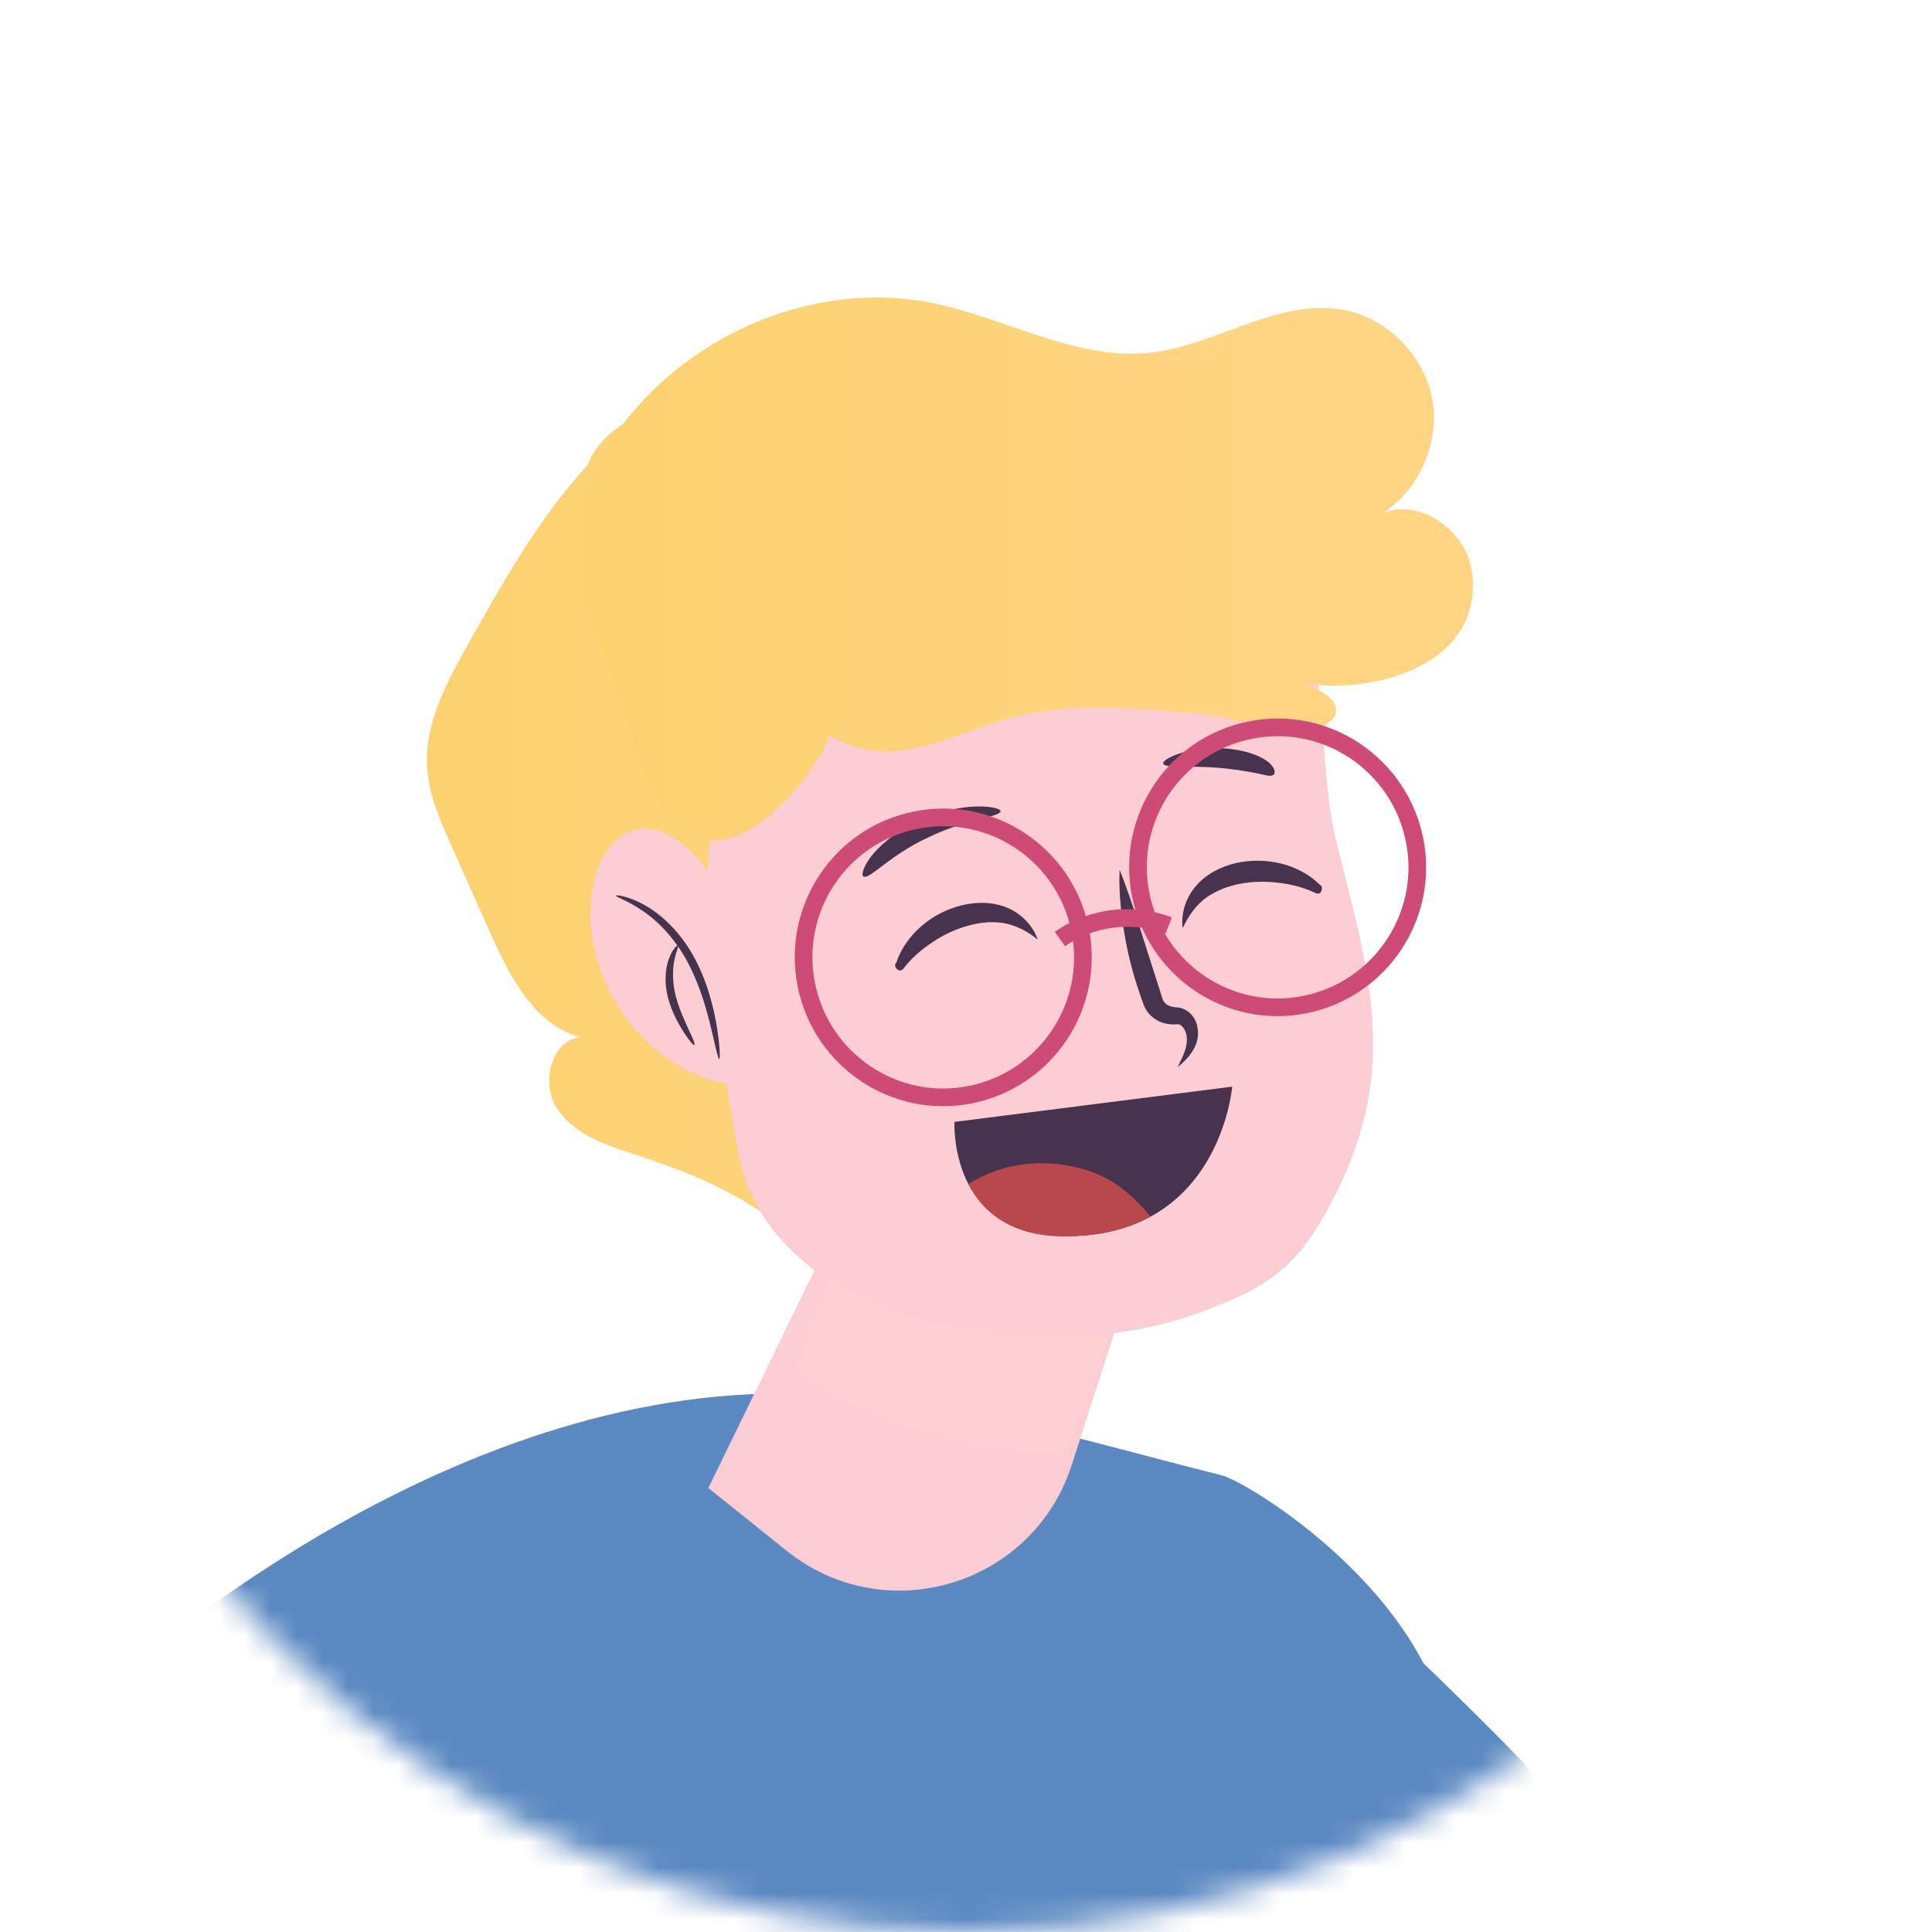 <svg width="75" height="75" viewBox="0 0 75 75" fill="none" xmlns="http://www.w3.org/2000/svg">
<mask id="mask0" mask-type="alpha" maskUnits="userSpaceOnUse" x="0" y="0" width="75" height="75">
<circle cx="37.5" cy="37.5" r="37.5" fill="white"/>
</mask>
<g mask="url(#mask0)">
<path d="M5.2 64.561C8.687 74.138 14.112 77.281 13.469 87.458C12.72 99.349 16.965 111.733 16.208 123.623C15.979 127.234 14.667 131.153 15.098 134.763C15.583 138.842 21.043 139.168 24.548 139.989C35.53 142.575 47.287 141.86 57.828 137.835C58.727 137.491 57.688 123.288 57.661 121.893C57.52 114.849 57.344 107.814 57.115 100.779C56.727 89.012 57.159 75.718 56.287 67.827C55.636 61.921 48.458 57.525 47.419 57.269C41.747 55.848 37.599 54.471 31.761 54.136C17.626 53.332 5.288 64.799 5.2 64.561Z" fill="#5B89C2"/>
<path d="M52.21 61.639C52.21 61.639 59.546 68.586 60.365 69.813C61.184 71.04 72.597 115.997 72.597 115.997L52.21 128.258L52.21 61.639Z" fill="#5B89C2"/>
<path d="M28.441 16.62C26.706 15.172 23.641 15.949 22.813 18.05C20.92 20.116 19.537 22.578 18.163 25.024C17.344 26.489 16.49 28.06 16.578 29.737C16.631 30.832 17.089 31.865 17.538 32.862C18.04 33.992 18.551 35.131 19.052 36.261C19.801 37.929 20.761 39.791 22.522 40.259C21.378 40.401 20.99 42.06 21.624 43.031C22.258 44.002 23.438 44.426 24.539 44.779C27.806 45.847 29.374 46.694 31.84 48.831C34.103 50.781 37.291 51.973 40.268 51.947C43.077 51.929 45.684 50.755 47.727 48.848C50.211 46.535 49.85 43.208 49.806 39.986C49.753 36.014 49.7 32.05 49.647 28.078C49.629 26.533 49.585 24.891 49.022 23.602C48.044 21.36 45.948 21.078 44.152 21.025C38.19 20.848 32.227 20.672 26.265 20.495" fill="url(#paint0_linear)"/>
<path d="M34.138 44.143L27.498 57.764L30.537 60.2C34.376 63.281 40.101 61.55 41.606 56.863L45.473 44.885L34.138 44.143Z" fill="#FCCED3"/>
<path opacity="0.32" d="M41.246 56.413L46.107 45.052L34.288 44.143L30.924 53.217C34.077 55.371 37.591 56.219 41.246 56.413Z" fill="#FCCED3"/>
<path d="M53.249 41.724C53.038 43.949 52.113 46.129 50.977 47.886C49.806 49.687 48.335 50.296 46.538 50.966C41.422 52.882 31.857 52.123 29.154 46.341C28.775 45.52 28.625 44.62 28.476 43.719C27.34 36.772 25.719 28.819 32.447 24.308C34.323 23.046 36.393 22.278 38.445 21.545C41.95 20.292 47.163 18.703 49.982 22.693C51.62 25.006 51.153 29.622 51.831 32.473C52.544 35.475 53.548 38.529 53.249 41.724Z" fill="#FCCED3"/>
<path d="M33.539 34.036C33.425 34.001 33.477 33.709 33.794 33.277C34.111 32.853 34.728 32.306 35.573 31.9C36.419 31.494 37.3 31.317 37.907 31.308C38.524 31.291 38.858 31.406 38.841 31.503C38.797 31.715 37.432 31.82 36.014 32.518C34.578 33.18 33.794 34.107 33.539 34.036Z" fill="#47334E"/>
<path d="M45.155 29.64C45.138 29.543 45.384 29.375 45.842 29.234C46.291 29.093 46.943 28.996 47.621 29.058C48.299 29.119 48.845 29.305 49.171 29.534C49.506 29.773 49.541 30.029 49.418 30.09C49.294 30.161 49.092 30.073 48.748 30.011C48.405 29.94 47.894 29.861 47.339 29.808C46.212 29.711 45.199 29.834 45.155 29.64Z" fill="#47334E"/>
<path d="M43.464 33.763C43.746 34.469 43.975 35.166 44.204 35.872L44.873 37.973L45.041 38.494L45.12 38.75C45.138 38.803 45.155 38.838 45.181 38.883C45.234 38.962 45.331 39.032 45.446 39.068C45.507 39.086 45.56 39.094 45.631 39.103C45.772 39.103 45.913 39.139 46.045 39.218C46.291 39.368 46.432 39.606 46.476 39.836C46.529 40.065 46.511 40.295 46.441 40.507C46.291 40.913 46.001 41.186 45.719 41.425C45.877 41.081 46.062 40.745 46.071 40.427C46.106 40.118 45.939 39.809 45.763 39.765C45.727 39.756 45.684 39.756 45.639 39.765C45.525 39.774 45.402 39.765 45.278 39.739C45.032 39.695 44.794 39.562 44.609 39.359C44.521 39.262 44.451 39.139 44.398 39.006L44.301 38.741L44.125 38.212C43.896 37.497 43.728 36.764 43.614 36.023C43.499 35.263 43.429 34.513 43.464 33.763Z" fill="#47334E"/>
<path d="M47.833 42.184L37.053 43.552C37.053 43.552 36.815 47.939 41.254 47.992C47.366 48.071 47.833 42.184 47.833 42.184Z" fill="#47334E"/>
<path d="M42.064 45.388C40.541 44.955 38.973 45.114 37.626 45.944C37.617 45.953 37.608 45.953 37.59 45.962C38.119 46.994 39.175 47.965 41.254 47.992C42.672 48.01 43.781 47.7 44.662 47.224C43.975 46.403 43.209 45.714 42.064 45.388Z" fill="#CD4B4B" fill-opacity="0.85"/>
<path d="M40.285 36.473C39.845 36.12 39.387 35.899 38.92 35.828C38.453 35.758 37.978 35.819 37.52 35.952C37.062 36.084 36.613 36.296 36.208 36.57C35.794 36.843 35.415 37.161 35.098 37.567L35.054 37.62C35.01 37.673 34.931 37.691 34.869 37.656C34.649 37.523 34.746 37.276 35.001 37.32L34.781 37.408C34.957 36.852 35.309 36.358 35.75 35.969C36.19 35.581 36.727 35.299 37.309 35.149C37.89 35.007 38.524 34.998 39.096 35.237C39.651 35.466 40.1 35.934 40.285 36.473Z" fill="#47334E"/>
<path d="M45.913 36.031C46.151 35.519 46.45 35.113 46.837 34.839C47.225 34.565 47.674 34.398 48.141 34.309C48.608 34.221 49.101 34.203 49.594 34.265C50.087 34.318 50.572 34.433 51.038 34.654L51.1 34.68C51.162 34.707 51.241 34.689 51.276 34.627C51.408 34.407 51.214 34.23 51.012 34.389L51.25 34.362C50.844 33.947 50.298 33.665 49.735 33.524C49.162 33.383 48.555 33.374 47.974 33.506C47.392 33.639 46.82 33.93 46.423 34.398C46.027 34.857 45.834 35.475 45.913 36.031Z" fill="#47334E"/>
<path d="M24.425 32.297C23.482 32.703 23.051 33.807 22.954 34.831C22.646 37.85 24.645 40.948 27.516 41.91C28.379 42.201 29.462 42.254 30.061 41.566C30.669 40.86 30.44 39.783 30.114 38.909C29.48 37.223 26.979 31.176 24.425 32.297Z" fill="#FCCED3"/>
<path d="M23.914 34.769C23.914 34.733 24.389 34.778 25.032 35.139C25.675 35.493 26.45 36.216 26.979 37.223C27.507 38.22 27.727 39.227 27.842 39.941C27.947 40.657 27.965 41.107 27.921 41.115C27.877 41.124 27.789 40.683 27.621 39.986C27.454 39.288 27.207 38.326 26.706 37.373C26.203 36.419 25.499 35.713 24.909 35.334C24.328 34.937 23.896 34.822 23.914 34.769Z" fill="#47334E"/>
<path d="M26.952 40.568C26.917 40.586 26.767 40.409 26.556 40.092C26.353 39.774 26.089 39.315 25.93 38.732C25.781 38.15 25.825 37.584 25.966 37.223C26.098 36.852 26.292 36.675 26.318 36.702C26.362 36.728 26.248 36.931 26.177 37.284C26.107 37.629 26.098 38.132 26.23 38.661C26.371 39.191 26.591 39.65 26.741 39.986C26.908 40.33 26.996 40.55 26.952 40.568Z" fill="#47334E"/>
<path d="M22.751 19.348C22.188 21.564 22.769 23.788 23.588 25.854C24.204 27.389 24.697 29.631 25.499 31.035C28.159 35.66 32.491 28.722 32.157 28.528C34.834 30.099 37.053 28.343 39.651 27.76C41.888 27.257 44.416 27.504 46.679 27.725C47.648 27.822 50.545 28.705 51.417 28.175C52.447 27.54 51.567 26.78 50.307 26.471C53.073 27.054 57.635 25.915 57.141 22.199C56.93 20.619 55.16 19.33 53.68 19.913C55.133 18.986 55.917 17.132 55.591 15.437C55.257 13.751 53.821 12.33 52.13 12.03C49.603 11.571 47.225 13.398 44.671 13.69C41.809 14.007 39.123 12.383 36.296 11.783C32.342 10.944 28.079 12.418 25.252 15.252C23.896 16.594 23.103 17.962 22.751 19.348Z" fill="url(#paint1_linear)"/>
<path opacity="0.32" d="M23.368 82.745C24.143 86.734 21.281 109.314 24.284 110.842C33.724 115.652 41.835 122.034 44.037 124.206C46.142 126.28 44.248 129.802 41.36 129.22C34.526 127.843 26.952 123.712 22.831 119.836C16.983 114.319 13.786 106.348 13.187 98.325C12.747 92.41 13.39 85.675 15.556 80.114C18.269 73.123 22.267 77.042 23.368 82.745Z" fill="#E29EA6"/>
<path d="M44.283 34.733C44.873 37.673 47.727 39.588 50.659 38.997C53.592 38.406 55.503 35.546 54.913 32.606C54.323 29.667 51.47 27.751 48.537 28.343C45.604 28.925 43.693 31.785 44.283 34.733Z" stroke="#CD4B76" stroke-width="0.686" stroke-miterlimit="10"/>
<path d="M31.302 38.229C31.892 41.169 34.746 43.084 37.678 42.493C40.611 41.901 42.522 39.041 41.932 36.102C41.342 33.162 38.489 31.247 35.556 31.838C32.615 32.421 30.712 35.29 31.302 38.229Z" stroke="#CD4B76" stroke-width="0.686" stroke-miterlimit="10"/>
<path d="M45.367 35.934C43.993 35.395 42.346 35.598 41.148 36.455" stroke="#CD4B76" stroke-width="0.686" stroke-miterlimit="10"/>
</g>
<defs>
<linearGradient id="paint0_linear" x1="49.853" y1="33.915" x2="16.567" y2="33.915" gradientUnits="userSpaceOnUse">
<stop offset="0.201" stop-color="#FFD584"/>
<stop offset="0.917" stop-color="#FCD271"/>
</linearGradient>
<linearGradient id="paint1_linear" x1="57.177" y1="22.076" x2="22.523" y2="22.076" gradientUnits="userSpaceOnUse">
<stop offset="0.201" stop-color="#FFD584"/>
<stop offset="0.917" stop-color="#FCD271"/>
</linearGradient>
</defs>
</svg>

